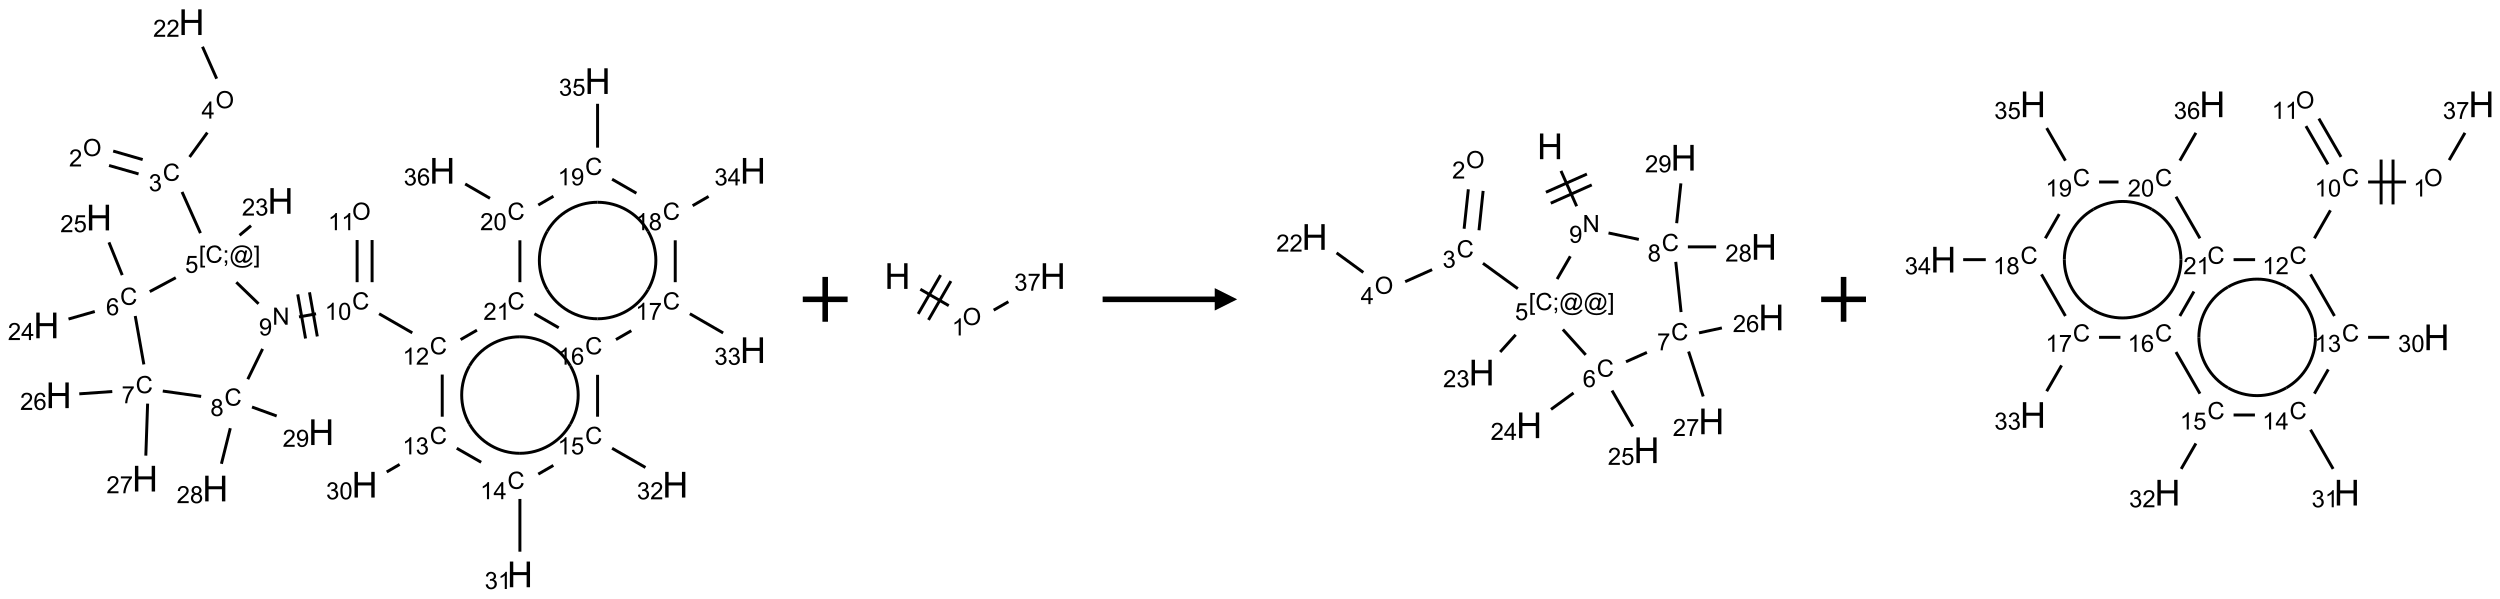 <?xml version="1.0" encoding="UTF-8"?>
<svg xmlns="http://www.w3.org/2000/svg" xmlns:xlink="http://www.w3.org/1999/xlink" width="1115" height="267" viewBox="0 0 1115 267">
<defs>
<g>
<g id="glyph-0-0">
<path d="M 1.332 0 L 1.332 -6.668 L 6.668 -6.668 L 6.668 0 Z M 1.5 -0.168 L 6.5 -0.168 L 6.5 -6.5 L 1.5 -6.5 Z M 1.5 -0.168 "/>
</g>
<g id="glyph-0-1">
<path d="M 0.516 -3.719 C 0.516 -4.984 0.855 -5.977 1.535 -6.695 C 2.215 -7.414 3.094 -7.77 4.172 -7.77 C 4.875 -7.77 5.512 -7.602 6.078 -7.266 C 6.645 -6.93 7.074 -6.461 7.371 -5.855 C 7.668 -5.254 7.816 -4.57 7.816 -3.809 C 7.816 -3.035 7.66 -2.34 7.348 -1.73 C 7.035 -1.117 6.594 -0.656 6.02 -0.34 C 5.449 -0.027 4.828 0.129 4.168 0.129 C 3.449 0.129 2.805 -0.043 2.238 -0.391 C 1.672 -0.738 1.246 -1.211 0.953 -1.812 C 0.66 -2.414 0.516 -3.047 0.516 -3.719 Z M 1.559 -3.703 C 1.559 -2.781 1.805 -2.059 2.301 -1.527 C 2.793 -1 3.414 -0.734 4.16 -0.734 C 4.922 -0.734 5.547 -1 6.039 -1.535 C 6.531 -2.07 6.777 -2.828 6.777 -3.812 C 6.777 -4.434 6.672 -4.977 6.461 -5.441 C 6.25 -5.902 5.945 -6.262 5.539 -6.52 C 5.133 -6.773 4.68 -6.902 4.176 -6.902 C 3.461 -6.902 2.848 -6.656 2.332 -6.164 C 1.816 -5.672 1.559 -4.852 1.559 -3.703 Z M 1.559 -3.703 "/>
</g>
<g id="glyph-0-2">
<path d="M 5.371 -0.902 L 5.371 0 L 0.324 0 C 0.316 -0.227 0.352 -0.441 0.434 -0.652 C 0.562 -0.996 0.766 -1.332 1.051 -1.668 C 1.332 -2 1.742 -2.387 2.277 -2.824 C 3.105 -3.504 3.668 -4.043 3.957 -4.441 C 4.25 -4.84 4.395 -5.215 4.395 -5.566 C 4.395 -5.938 4.262 -6.254 3.996 -6.508 C 3.73 -6.762 3.387 -6.891 2.957 -6.891 C 2.508 -6.891 2.145 -6.754 1.875 -6.484 C 1.605 -6.215 1.469 -5.84 1.465 -5.359 L 0.5 -5.457 C 0.566 -6.176 0.812 -6.727 1.246 -7.102 C 1.676 -7.477 2.254 -7.668 2.98 -7.668 C 3.711 -7.668 4.293 -7.465 4.719 -7.059 C 5.145 -6.652 5.359 -6.148 5.359 -5.547 C 5.359 -5.242 5.297 -4.941 5.172 -4.645 C 5.047 -4.352 4.84 -4.039 4.551 -3.715 C 4.262 -3.387 3.777 -2.938 3.105 -2.371 C 2.543 -1.898 2.18 -1.578 2.02 -1.41 C 1.859 -1.242 1.73 -1.07 1.625 -0.902 Z M 5.371 -0.902 "/>
</g>
<g id="glyph-0-3">
<path d="M 6.27 -2.676 L 7.281 -2.422 C 7.07 -1.594 6.688 -0.961 6.137 -0.523 C 5.586 -0.086 4.914 0.129 4.121 0.129 C 3.297 0.129 2.629 -0.039 2.113 -0.371 C 1.598 -0.707 1.203 -1.191 0.934 -1.828 C 0.664 -2.465 0.531 -3.145 0.531 -3.875 C 0.531 -4.672 0.684 -5.363 0.988 -5.957 C 1.293 -6.547 1.723 -6.996 2.285 -7.305 C 2.844 -7.613 3.461 -7.766 4.137 -7.766 C 4.898 -7.766 5.543 -7.57 6.062 -7.184 C 6.582 -6.793 6.945 -6.246 7.152 -5.543 L 6.156 -5.309 C 5.98 -5.863 5.723 -6.266 5.387 -6.52 C 5.051 -6.773 4.625 -6.902 4.113 -6.902 C 3.527 -6.902 3.039 -6.762 2.645 -6.48 C 2.25 -6.199 1.973 -5.82 1.812 -5.348 C 1.652 -4.871 1.574 -4.383 1.574 -3.879 C 1.574 -3.23 1.668 -2.664 1.855 -2.18 C 2.047 -1.695 2.34 -1.332 2.738 -1.094 C 3.137 -0.855 3.57 -0.734 4.035 -0.734 C 4.602 -0.734 5.082 -0.898 5.473 -1.223 C 5.867 -1.551 6.133 -2.035 6.27 -2.676 Z M 6.27 -2.676 "/>
</g>
<g id="glyph-0-4">
<path d="M 0.449 -2.016 L 1.387 -2.141 C 1.492 -1.609 1.676 -1.227 1.934 -0.992 C 2.191 -0.758 2.508 -0.641 2.879 -0.641 C 3.32 -0.641 3.695 -0.793 3.996 -1.098 C 4.301 -1.402 4.453 -1.781 4.453 -2.234 C 4.453 -2.664 4.312 -3.02 4.031 -3.301 C 3.75 -3.578 3.391 -3.719 2.957 -3.719 C 2.781 -3.719 2.562 -3.684 2.297 -3.613 L 2.402 -4.438 C 2.465 -4.43 2.516 -4.426 2.551 -4.426 C 2.949 -4.426 3.312 -4.531 3.629 -4.738 C 3.949 -4.949 4.109 -5.27 4.109 -5.703 C 4.109 -6.047 3.992 -6.332 3.762 -6.559 C 3.527 -6.785 3.227 -6.895 2.859 -6.895 C 2.496 -6.895 2.191 -6.781 1.949 -6.551 C 1.707 -6.324 1.547 -5.98 1.48 -5.52 L 0.543 -5.688 C 0.656 -6.316 0.918 -6.805 1.324 -7.148 C 1.73 -7.492 2.234 -7.668 2.84 -7.668 C 3.254 -7.668 3.641 -7.578 3.988 -7.398 C 4.34 -7.219 4.609 -6.977 4.793 -6.668 C 4.98 -6.359 5.074 -6.031 5.074 -5.684 C 5.074 -5.352 4.984 -5.051 4.809 -4.781 C 4.629 -4.512 4.367 -4.297 4.02 -4.137 C 4.473 -4.031 4.824 -3.816 5.074 -3.488 C 5.324 -3.16 5.449 -2.75 5.449 -2.254 C 5.449 -1.59 5.203 -1.023 4.719 -0.559 C 4.234 -0.098 3.617 0.137 2.875 0.137 C 2.203 0.137 1.648 -0.062 1.207 -0.465 C 0.762 -0.863 0.512 -1.379 0.449 -2.016 Z M 0.449 -2.016 "/>
</g>
<g id="glyph-0-5">
<path d="M 3.449 0 L 3.449 -1.828 L 0.137 -1.828 L 0.137 -2.688 L 3.621 -7.637 L 4.387 -7.637 L 4.387 -2.688 L 5.418 -2.688 L 5.418 -1.828 L 4.387 -1.828 L 4.387 0 Z M 3.449 -2.688 L 3.449 -6.129 L 1.059 -2.688 Z M 3.449 -2.688 "/>
</g>
<g id="glyph-0-6">
<path d="M 0.723 2.121 L 0.723 -7.637 L 2.793 -7.637 L 2.793 -6.859 L 1.66 -6.859 L 1.66 1.344 L 2.793 1.344 L 2.793 2.121 Z M 0.723 2.121 "/>
</g>
<g id="glyph-0-7">
<path d="M 0.949 -4.465 L 0.949 -5.531 L 2.016 -5.531 L 2.016 -4.465 Z M 0.949 0 L 0.949 -1.066 L 2.016 -1.066 L 2.016 0 C 2.016 0.391 1.945 0.711 1.809 0.949 C 1.668 1.191 1.449 1.379 1.145 1.512 L 0.887 1.109 C 1.082 1.023 1.23 0.895 1.324 0.727 C 1.418 0.559 1.469 0.316 1.48 0 Z M 0.949 0 "/>
</g>
<g id="glyph-0-8">
<path d="M 6.047 -0.848 C 5.82 -0.59 5.57 -0.379 5.289 -0.223 C 5.008 -0.062 4.73 0.016 4.449 0.016 C 4.141 0.016 3.84 -0.074 3.547 -0.254 C 3.254 -0.434 3.02 -0.715 2.836 -1.09 C 2.652 -1.465 2.562 -1.875 2.562 -2.324 C 2.562 -2.875 2.703 -3.43 2.988 -3.98 C 3.27 -4.535 3.621 -4.953 4.043 -5.23 C 4.461 -5.508 4.871 -5.645 5.266 -5.645 C 5.566 -5.645 5.855 -5.566 6.129 -5.41 C 6.402 -5.25 6.641 -5.012 6.84 -4.688 L 7.016 -5.496 L 7.949 -5.496 L 7.199 -2 C 7.094 -1.516 7.043 -1.246 7.043 -1.191 C 7.043 -1.098 7.078 -1.02 7.148 -0.949 C 7.219 -0.883 7.305 -0.848 7.406 -0.848 C 7.59 -0.848 7.832 -0.953 8.129 -1.168 C 8.527 -1.445 8.84 -1.816 9.07 -2.285 C 9.301 -2.75 9.418 -3.234 9.418 -3.73 C 9.418 -4.309 9.27 -4.852 8.973 -5.355 C 8.676 -5.859 8.23 -6.262 7.645 -6.562 C 7.055 -6.863 6.406 -7.016 5.691 -7.016 C 4.879 -7.016 4.137 -6.824 3.465 -6.445 C 2.793 -6.066 2.273 -5.52 1.902 -4.809 C 1.535 -4.098 1.348 -3.34 1.348 -2.527 C 1.348 -1.676 1.535 -0.941 1.902 -0.328 C 2.273 0.285 2.809 0.742 3.508 1.035 C 4.207 1.328 4.984 1.473 5.832 1.473 C 6.742 1.473 7.504 1.32 8.121 1.016 C 8.734 0.711 9.195 0.34 9.5 -0.098 L 10.441 -0.098 C 10.266 0.266 9.961 0.637 9.531 1.016 C 9.102 1.395 8.59 1.695 7.996 1.914 C 7.402 2.133 6.688 2.246 5.848 2.246 C 5.078 2.246 4.367 2.145 3.715 1.949 C 3.066 1.75 2.512 1.453 2.051 1.055 C 1.594 0.656 1.25 0.199 1.016 -0.316 C 0.723 -0.973 0.578 -1.684 0.578 -2.441 C 0.578 -3.289 0.75 -4.098 1.098 -4.863 C 1.523 -5.805 2.125 -6.527 2.902 -7.027 C 3.684 -7.527 4.629 -7.777 5.738 -7.777 C 6.602 -7.777 7.375 -7.602 8.059 -7.246 C 8.746 -6.895 9.285 -6.371 9.684 -5.672 C 10.02 -5.07 10.188 -4.418 10.188 -3.715 C 10.188 -2.707 9.832 -1.812 9.125 -1.031 C 8.492 -0.328 7.801 0.02 7.051 0.02 C 6.812 0.02 6.617 -0.016 6.473 -0.09 C 6.324 -0.16 6.215 -0.266 6.145 -0.402 C 6.102 -0.488 6.066 -0.637 6.047 -0.848 Z M 3.527 -2.262 C 3.527 -1.785 3.641 -1.414 3.863 -1.152 C 4.09 -0.887 4.348 -0.754 4.641 -0.754 C 4.836 -0.754 5.039 -0.812 5.254 -0.93 C 5.469 -1.047 5.676 -1.219 5.871 -1.449 C 6.066 -1.676 6.23 -1.969 6.355 -2.32 C 6.48 -2.672 6.543 -3.027 6.543 -3.379 C 6.543 -3.852 6.426 -4.219 6.191 -4.48 C 5.957 -4.738 5.672 -4.871 5.332 -4.871 C 5.109 -4.871 4.902 -4.812 4.707 -4.699 C 4.512 -4.586 4.32 -4.406 4.137 -4.156 C 3.953 -3.906 3.805 -3.602 3.691 -3.246 C 3.582 -2.887 3.527 -2.559 3.527 -2.262 Z M 3.527 -2.262 "/>
</g>
<g id="glyph-0-9">
<path d="M 2.27 2.121 L 0.203 2.121 L 0.203 1.344 L 1.332 1.344 L 1.332 -6.859 L 0.203 -6.859 L 0.203 -7.637 L 2.27 -7.637 Z M 2.27 2.121 "/>
</g>
<g id="glyph-0-10">
<path d="M 0.441 -2 L 1.426 -2.082 C 1.5 -1.605 1.668 -1.242 1.934 -1.004 C 2.199 -0.762 2.52 -0.641 2.895 -0.641 C 3.348 -0.641 3.73 -0.812 4.043 -1.152 C 4.355 -1.492 4.512 -1.941 4.512 -2.504 C 4.512 -3.039 4.359 -3.461 4.059 -3.77 C 3.758 -4.078 3.367 -4.234 2.879 -4.234 C 2.578 -4.234 2.305 -4.164 2.062 -4.027 C 1.82 -3.891 1.629 -3.715 1.488 -3.496 L 0.609 -3.609 L 1.348 -7.531 L 5.145 -7.531 L 5.145 -6.637 L 2.098 -6.637 L 1.688 -4.582 C 2.145 -4.902 2.625 -5.062 3.129 -5.062 C 3.797 -5.062 4.359 -4.832 4.816 -4.371 C 5.277 -3.91 5.504 -3.312 5.504 -2.59 C 5.504 -1.898 5.305 -1.301 4.902 -0.797 C 4.41 -0.18 3.742 0.129 2.895 0.129 C 2.199 0.129 1.633 -0.062 1.195 -0.453 C 0.758 -0.844 0.504 -1.359 0.441 -2 Z M 0.441 -2 "/>
</g>
<g id="glyph-0-11">
<path d="M 5.309 -5.766 L 4.375 -5.691 C 4.293 -6.059 4.172 -6.328 4.02 -6.496 C 3.766 -6.762 3.453 -6.895 3.082 -6.895 C 2.785 -6.895 2.523 -6.812 2.297 -6.645 C 2 -6.43 1.77 -6.117 1.598 -5.703 C 1.43 -5.289 1.34 -4.703 1.332 -3.938 C 1.559 -4.281 1.836 -4.535 2.16 -4.703 C 2.488 -4.871 2.828 -4.953 3.188 -4.953 C 3.812 -4.953 4.344 -4.723 4.785 -4.262 C 5.223 -3.801 5.441 -3.207 5.441 -2.48 C 5.441 -2 5.34 -1.555 5.133 -1.145 C 4.926 -0.73 4.641 -0.418 4.281 -0.199 C 3.922 0.02 3.512 0.129 3.051 0.129 C 2.27 0.129 1.633 -0.156 1.141 -0.73 C 0.648 -1.305 0.402 -2.254 0.402 -3.574 C 0.402 -5.051 0.672 -6.121 1.219 -6.793 C 1.695 -7.375 2.336 -7.668 3.141 -7.668 C 3.742 -7.668 4.234 -7.5 4.617 -7.16 C 5 -6.824 5.23 -6.359 5.309 -5.766 Z M 1.48 -2.473 C 1.48 -2.152 1.547 -1.844 1.684 -1.547 C 1.82 -1.25 2.016 -1.027 2.262 -0.871 C 2.508 -0.719 2.766 -0.641 3.035 -0.641 C 3.434 -0.641 3.773 -0.801 4.059 -1.121 C 4.344 -1.441 4.484 -1.875 4.484 -2.422 C 4.484 -2.949 4.344 -3.367 4.062 -3.668 C 3.781 -3.973 3.426 -4.125 3 -4.125 C 2.578 -4.125 2.219 -3.973 1.922 -3.668 C 1.625 -3.363 1.48 -2.969 1.48 -2.473 Z M 1.48 -2.473 "/>
</g>
<g id="glyph-0-12">
<path d="M 0.504 -6.637 L 0.504 -7.535 L 5.449 -7.535 L 5.449 -6.809 C 4.961 -6.289 4.48 -5.602 4.004 -4.746 C 3.527 -3.887 3.156 -3.004 2.895 -2.098 C 2.707 -1.461 2.59 -0.762 2.535 0 L 1.574 0 C 1.582 -0.602 1.703 -1.328 1.926 -2.176 C 2.152 -3.027 2.477 -3.848 2.898 -4.637 C 3.32 -5.426 3.77 -6.094 4.246 -6.637 Z M 0.504 -6.637 "/>
</g>
<g id="glyph-0-13">
<path d="M 1.887 -4.141 C 1.496 -4.281 1.207 -4.484 1.02 -4.75 C 0.832 -5.016 0.738 -5.328 0.738 -5.699 C 0.738 -6.254 0.938 -6.719 1.34 -7.098 C 1.738 -7.477 2.27 -7.668 2.934 -7.668 C 3.598 -7.668 4.137 -7.473 4.543 -7.086 C 4.949 -6.699 5.152 -6.227 5.152 -5.672 C 5.152 -5.316 5.059 -5.008 4.871 -4.746 C 4.688 -4.484 4.406 -4.281 4.027 -4.141 C 4.496 -3.988 4.852 -3.742 5.098 -3.402 C 5.34 -3.062 5.465 -2.656 5.465 -2.184 C 5.465 -1.531 5.234 -0.98 4.77 -0.535 C 4.309 -0.09 3.703 0.129 2.949 0.129 C 2.195 0.129 1.586 -0.094 1.125 -0.539 C 0.664 -0.984 0.434 -1.543 0.434 -2.207 C 0.434 -2.703 0.559 -3.121 0.809 -3.457 C 1.062 -3.793 1.422 -4.02 1.887 -4.141 Z M 1.699 -5.73 C 1.699 -5.367 1.812 -5.074 2.047 -4.844 C 2.281 -4.613 2.582 -4.5 2.953 -4.5 C 3.312 -4.5 3.609 -4.613 3.84 -4.84 C 4.07 -5.066 4.188 -5.348 4.188 -5.676 C 4.188 -6.02 4.07 -6.309 3.832 -6.543 C 3.594 -6.777 3.297 -6.895 2.941 -6.895 C 2.586 -6.895 2.289 -6.781 2.051 -6.551 C 1.816 -6.324 1.699 -6.047 1.699 -5.73 Z M 1.395 -2.203 C 1.395 -1.938 1.461 -1.676 1.586 -1.426 C 1.711 -1.176 1.902 -0.984 2.152 -0.848 C 2.402 -0.711 2.672 -0.641 2.957 -0.641 C 3.406 -0.641 3.777 -0.785 4.066 -1.074 C 4.359 -1.363 4.504 -1.727 4.504 -2.172 C 4.504 -2.625 4.355 -2.996 4.055 -3.293 C 3.754 -3.586 3.379 -3.734 2.926 -3.734 C 2.484 -3.734 2.121 -3.59 1.832 -3.297 C 1.543 -3.004 1.395 -2.641 1.395 -2.203 Z M 1.395 -2.203 "/>
</g>
<g id="glyph-0-14">
<path d="M 0.582 -1.766 L 1.484 -1.848 C 1.562 -1.426 1.707 -1.117 1.922 -0.926 C 2.137 -0.734 2.414 -0.641 2.75 -0.641 C 3.039 -0.641 3.289 -0.707 3.508 -0.84 C 3.727 -0.973 3.902 -1.148 4.043 -1.367 C 4.18 -1.586 4.297 -1.887 4.391 -2.262 C 4.484 -2.637 4.531 -3.016 4.531 -3.406 C 4.531 -3.449 4.531 -3.512 4.527 -3.594 C 4.34 -3.297 4.082 -3.055 3.758 -2.867 C 3.434 -2.68 3.082 -2.59 2.703 -2.59 C 2.07 -2.59 1.535 -2.816 1.098 -3.277 C 0.66 -3.734 0.441 -4.34 0.441 -5.09 C 0.441 -5.863 0.672 -6.484 1.129 -6.957 C 1.586 -7.43 2.156 -7.668 2.844 -7.668 C 3.34 -7.668 3.793 -7.531 4.207 -7.266 C 4.617 -7 4.93 -6.617 5.145 -6.121 C 5.355 -5.629 5.465 -4.91 5.465 -3.973 C 5.465 -2.996 5.359 -2.223 5.145 -1.645 C 4.934 -1.066 4.617 -0.625 4.199 -0.324 C 3.781 -0.02 3.293 0.129 2.73 0.129 C 2.133 0.129 1.645 -0.035 1.266 -0.367 C 0.887 -0.699 0.66 -1.164 0.582 -1.766 Z M 4.422 -5.137 C 4.422 -5.676 4.277 -6.102 3.992 -6.418 C 3.707 -6.734 3.359 -6.891 2.957 -6.891 C 2.543 -6.891 2.18 -6.719 1.871 -6.379 C 1.562 -6.039 1.406 -5.598 1.406 -5.059 C 1.406 -4.57 1.555 -4.176 1.848 -3.871 C 2.141 -3.566 2.5 -3.418 2.934 -3.418 C 3.367 -3.418 3.723 -3.57 4.004 -3.871 C 4.281 -4.176 4.422 -4.598 4.422 -5.137 Z M 4.422 -5.137 "/>
</g>
<g id="glyph-0-15">
<path d="M 0.812 0 L 0.812 -7.637 L 1.848 -7.637 L 5.859 -1.641 L 5.859 -7.637 L 6.828 -7.637 L 6.828 0 L 5.793 0 L 1.781 -6 L 1.781 0 Z M 0.812 0 "/>
</g>
<g id="glyph-0-16">
<path d="M 3.973 0 L 3.035 0 L 3.035 -5.973 C 2.809 -5.758 2.516 -5.543 2.148 -5.328 C 1.781 -5.113 1.453 -4.953 1.16 -4.844 L 1.16 -5.75 C 1.684 -5.996 2.145 -6.297 2.535 -6.645 C 2.93 -6.996 3.207 -7.336 3.371 -7.668 L 3.973 -7.668 Z M 3.973 0 "/>
</g>
<g id="glyph-0-17">
<path d="M 0.441 -3.766 C 0.441 -4.668 0.535 -5.395 0.723 -5.945 C 0.906 -6.496 1.184 -6.922 1.551 -7.219 C 1.918 -7.516 2.375 -7.668 2.934 -7.668 C 3.344 -7.668 3.703 -7.586 4.012 -7.418 C 4.32 -7.254 4.574 -7.016 4.777 -6.707 C 4.977 -6.395 5.137 -6.016 5.25 -5.57 C 5.363 -5.125 5.422 -4.523 5.422 -3.766 C 5.422 -2.871 5.328 -2.148 5.145 -1.598 C 4.961 -1.047 4.688 -0.621 4.32 -0.32 C 3.953 -0.02 3.492 0.129 2.934 0.129 C 2.195 0.129 1.617 -0.133 1.199 -0.66 C 0.695 -1.297 0.441 -2.332 0.441 -3.766 Z M 1.406 -3.766 C 1.406 -2.512 1.555 -1.68 1.848 -1.262 C 2.141 -0.848 2.5 -0.641 2.934 -0.641 C 3.363 -0.641 3.727 -0.848 4.02 -1.266 C 4.312 -1.684 4.457 -2.516 4.457 -3.766 C 4.457 -5.023 4.312 -5.859 4.02 -6.27 C 3.727 -6.684 3.359 -6.891 2.922 -6.891 C 2.492 -6.891 2.148 -6.707 1.891 -6.344 C 1.566 -5.879 1.406 -5.02 1.406 -3.766 Z M 1.406 -3.766 "/>
</g>
<g id="glyph-1-0">
<path d="M 2 0 L 2 -10 L 10 -10 L 10 0 Z M 2.25 -0.25 L 9.75 -0.25 L 9.75 -9.75 L 2.25 -9.75 Z M 2.25 -0.25 "/>
</g>
<g id="glyph-1-1">
<path d="M 1.281 0 L 1.281 -11.453 L 2.797 -11.453 L 2.797 -6.75 L 8.75 -6.75 L 8.75 -11.453 L 10.266 -11.453 L 10.266 0 L 8.75 0 L 8.75 -5.398 L 2.797 -5.398 L 2.797 0 Z M 1.281 0 "/>
</g>
</g>
</defs>
<path fill="none" stroke-width="0.033" stroke-linecap="butt" stroke-linejoin="miter" stroke="rgb(0%, 0%, 0%)" stroke-opacity="1" stroke-miterlimit="10" d="M 0.699 1.598 L 1.028 1.692 " transform="matrix(40, 0, 0, 40, 20.676, 9.893)"/>
<path fill="none" stroke-width="0.033" stroke-linecap="butt" stroke-linejoin="miter" stroke="rgb(0%, 0%, 0%)" stroke-opacity="1" stroke-miterlimit="10" d="M 0.745 1.437 L 1.074 1.532 " transform="matrix(40, 0, 0, 40, 20.676, 9.893)"/>
<path fill="none" stroke-width="0.033" stroke-linecap="butt" stroke-linejoin="miter" stroke="rgb(0%, 0%, 0%)" stroke-opacity="1" stroke-miterlimit="10" d="M 1.597 1.503 L 1.795 1.231 " transform="matrix(40, 0, 0, 40, 20.676, 9.893)"/>
<path fill="none" stroke-width="0.033" stroke-linecap="butt" stroke-linejoin="miter" stroke="rgb(0%, 0%, 0%)" stroke-opacity="1" stroke-miterlimit="10" d="M 1.899 0.63 L 1.741 0.274 " transform="matrix(40, 0, 0, 40, 20.676, 9.893)"/>
<path fill="none" stroke-width="0.033" stroke-linecap="butt" stroke-linejoin="miter" stroke="rgb(0%, 0%, 0%)" stroke-opacity="1" stroke-miterlimit="10" d="M 1.513 1.893 L 1.718 2.352 " transform="matrix(40, 0, 0, 40, 20.676, 9.893)"/>
<path fill="none" stroke-width="0.033" stroke-linecap="butt" stroke-linejoin="miter" stroke="rgb(0%, 0%, 0%)" stroke-opacity="1" stroke-miterlimit="10" d="M 2.154 2.376 L 2.282 2.269 " transform="matrix(40, 0, 0, 40, 20.676, 9.893)"/>
<path fill="none" stroke-width="0.033" stroke-linecap="butt" stroke-linejoin="miter" stroke="rgb(0%, 0%, 0%)" stroke-opacity="1" stroke-miterlimit="10" d="M 1.443 2.849 L 1.153 3.004 " transform="matrix(40, 0, 0, 40, 20.676, 9.893)"/>
<path fill="none" stroke-width="0.033" stroke-linecap="butt" stroke-linejoin="miter" stroke="rgb(0%, 0%, 0%)" stroke-opacity="1" stroke-miterlimit="10" d="M 0.54 3.226 L 0.247 3.31 " transform="matrix(40, 0, 0, 40, 20.676, 9.893)"/>
<path fill="none" stroke-width="0.033" stroke-linecap="butt" stroke-linejoin="miter" stroke="rgb(0%, 0%, 0%)" stroke-opacity="1" stroke-miterlimit="10" d="M 0.846 2.82 L 0.698 2.455 " transform="matrix(40, 0, 0, 40, 20.676, 9.893)"/>
<path fill="none" stroke-width="0.033" stroke-linecap="butt" stroke-linejoin="miter" stroke="rgb(0%, 0%, 0%)" stroke-opacity="1" stroke-miterlimit="10" d="M 0.991 3.276 L 1.087 3.816 " transform="matrix(40, 0, 0, 40, 20.676, 9.893)"/>
<path fill="none" stroke-width="0.033" stroke-linecap="butt" stroke-linejoin="miter" stroke="rgb(0%, 0%, 0%)" stroke-opacity="1" stroke-miterlimit="10" d="M 0.735 4.118 L 0.367 4.144 " transform="matrix(40, 0, 0, 40, 20.676, 9.893)"/>
<path fill="none" stroke-width="0.033" stroke-linecap="butt" stroke-linejoin="miter" stroke="rgb(0%, 0%, 0%)" stroke-opacity="1" stroke-miterlimit="10" d="M 1.129 4.253 L 1.109 4.833 " transform="matrix(40, 0, 0, 40, 20.676, 9.893)"/>
<path fill="none" stroke-width="0.033" stroke-linecap="butt" stroke-linejoin="miter" stroke="rgb(0%, 0%, 0%)" stroke-opacity="1" stroke-miterlimit="10" d="M 1.298 4.113 L 1.726 4.173 " transform="matrix(40, 0, 0, 40, 20.676, 9.893)"/>
<path fill="none" stroke-width="0.033" stroke-linecap="butt" stroke-linejoin="miter" stroke="rgb(0%, 0%, 0%)" stroke-opacity="1" stroke-miterlimit="10" d="M 2.051 4.527 L 1.952 4.924 " transform="matrix(40, 0, 0, 40, 20.676, 9.893)"/>
<path fill="none" stroke-width="0.033" stroke-linecap="butt" stroke-linejoin="miter" stroke="rgb(0%, 0%, 0%)" stroke-opacity="1" stroke-miterlimit="10" d="M 2.293 4.291 L 2.568 4.391 " transform="matrix(40, 0, 0, 40, 20.676, 9.893)"/>
<path fill="none" stroke-width="0.033" stroke-linecap="butt" stroke-linejoin="miter" stroke="rgb(0%, 0%, 0%)" stroke-opacity="1" stroke-miterlimit="10" d="M 2.246 3.981 L 2.411 3.643 " transform="matrix(40, 0, 0, 40, 20.676, 9.893)"/>
<path fill="none" stroke-width="0.033" stroke-linecap="butt" stroke-linejoin="miter" stroke="rgb(0%, 0%, 0%)" stroke-opacity="1" stroke-miterlimit="10" d="M 2.366 3.14 L 2.118 2.9 " transform="matrix(40, 0, 0, 40, 20.676, 9.893)"/>
<path fill="none" stroke-width="0.033" stroke-linecap="butt" stroke-linejoin="miter" stroke="rgb(0%, 0%, 0%)" stroke-opacity="1" stroke-miterlimit="10" d="M 2.817 3.286 L 3.007 3.252 " transform="matrix(40, 0, 0, 40, 20.676, 9.893)"/>
<path fill="none" stroke-width="0.033" stroke-linecap="butt" stroke-linejoin="miter" stroke="rgb(0%, 0%, 0%)" stroke-opacity="1" stroke-miterlimit="10" d="M 3.021 3.504 L 2.934 3.012 " transform="matrix(40, 0, 0, 40, 20.676, 9.893)"/>
<path fill="none" stroke-width="0.033" stroke-linecap="butt" stroke-linejoin="miter" stroke="rgb(0%, 0%, 0%)" stroke-opacity="1" stroke-miterlimit="10" d="M 2.89 3.527 L 2.803 3.035 " transform="matrix(40, 0, 0, 40, 20.676, 9.893)"/>
<path fill="none" stroke-width="0.033" stroke-linecap="butt" stroke-linejoin="miter" stroke="rgb(0%, 0%, 0%)" stroke-opacity="1" stroke-miterlimit="10" d="M 3.632 2.899 L 3.632 2.429 " transform="matrix(40, 0, 0, 40, 20.676, 9.893)"/>
<path fill="none" stroke-width="0.033" stroke-linecap="butt" stroke-linejoin="miter" stroke="rgb(0%, 0%, 0%)" stroke-opacity="1" stroke-miterlimit="10" d="M 3.465 2.899 L 3.465 2.429 " transform="matrix(40, 0, 0, 40, 20.676, 9.893)"/>
<path fill="none" stroke-width="0.033" stroke-linecap="butt" stroke-linejoin="miter" stroke="rgb(0%, 0%, 0%)" stroke-opacity="1" stroke-miterlimit="10" d="M 3.71 3.251 L 4.08 3.464 " transform="matrix(40, 0, 0, 40, 20.676, 9.893)"/>
<path fill="none" stroke-width="0.033" stroke-linecap="butt" stroke-linejoin="miter" stroke="rgb(0%, 0%, 0%)" stroke-opacity="1" stroke-miterlimit="10" d="M 4.414 3.929 L 4.414 4.399 " transform="matrix(40, 0, 0, 40, 20.676, 9.893)"/>
<path fill="none" stroke-width="0.033" stroke-linecap="butt" stroke-linejoin="miter" stroke="rgb(0%, 0%, 0%)" stroke-opacity="1" stroke-miterlimit="10" d="M 3.939 4.931 L 3.795 5.015 " transform="matrix(40, 0, 0, 40, 20.676, 9.893)"/>
<path fill="none" stroke-width="0.033" stroke-linecap="butt" stroke-linejoin="miter" stroke="rgb(0%, 0%, 0%)" stroke-opacity="1" stroke-miterlimit="10" d="M 4.576 4.751 L 4.848 4.907 " transform="matrix(40, 0, 0, 40, 20.676, 9.893)"/>
<path fill="none" stroke-width="0.033" stroke-linecap="butt" stroke-linejoin="miter" stroke="rgb(0%, 0%, 0%)" stroke-opacity="1" stroke-miterlimit="10" d="M 5.28 5.316 L 5.28 5.904 " transform="matrix(40, 0, 0, 40, 20.676, 9.893)"/>
<path fill="none" stroke-width="0.033" stroke-linecap="butt" stroke-linejoin="miter" stroke="rgb(0%, 0%, 0%)" stroke-opacity="1" stroke-miterlimit="10" d="M 5.485 5.039 L 5.653 4.942 " transform="matrix(40, 0, 0, 40, 20.676, 9.893)"/>
<path fill="none" stroke-width="0.033" stroke-linecap="butt" stroke-linejoin="miter" stroke="rgb(0%, 0%, 0%)" stroke-opacity="1" stroke-miterlimit="10" d="M 6.308 4.751 L 6.68 4.965 " transform="matrix(40, 0, 0, 40, 20.676, 9.893)"/>
<path fill="none" stroke-width="0.033" stroke-linecap="butt" stroke-linejoin="miter" stroke="rgb(0%, 0%, 0%)" stroke-opacity="1" stroke-miterlimit="10" d="M 6.146 4.399 L 6.146 3.932 " transform="matrix(40, 0, 0, 40, 20.676, 9.893)"/>
<path fill="none" stroke-width="0.033" stroke-linecap="butt" stroke-linejoin="miter" stroke="rgb(0%, 0%, 0%)" stroke-opacity="1" stroke-miterlimit="10" d="M 6.351 3.539 L 6.522 3.44 " transform="matrix(40, 0, 0, 40, 20.676, 9.893)"/>
<path fill="none" stroke-width="0.033" stroke-linecap="butt" stroke-linejoin="miter" stroke="rgb(0%, 0%, 0%)" stroke-opacity="1" stroke-miterlimit="10" d="M 7.175 3.251 L 7.546 3.465 " transform="matrix(40, 0, 0, 40, 20.676, 9.893)"/>
<path fill="none" stroke-width="0.033" stroke-linecap="butt" stroke-linejoin="miter" stroke="rgb(0%, 0%, 0%)" stroke-opacity="1" stroke-miterlimit="10" d="M 7.012 2.899 L 7.012 2.432 " transform="matrix(40, 0, 0, 40, 20.676, 9.893)"/>
<path fill="none" stroke-width="0.033" stroke-linecap="butt" stroke-linejoin="miter" stroke="rgb(0%, 0%, 0%)" stroke-opacity="1" stroke-miterlimit="10" d="M 7.206 2.046 L 7.384 1.943 " transform="matrix(40, 0, 0, 40, 20.676, 9.893)"/>
<path fill="none" stroke-width="0.033" stroke-linecap="butt" stroke-linejoin="miter" stroke="rgb(0%, 0%, 0%)" stroke-opacity="1" stroke-miterlimit="10" d="M 6.579 1.907 L 6.308 1.751 " transform="matrix(40, 0, 0, 40, 20.676, 9.893)"/>
<path fill="none" stroke-width="0.033" stroke-linecap="butt" stroke-linejoin="miter" stroke="rgb(0%, 0%, 0%)" stroke-opacity="1" stroke-miterlimit="10" d="M 6.146 1.399 L 6.146 0.91 " transform="matrix(40, 0, 0, 40, 20.676, 9.893)"/>
<path fill="none" stroke-width="0.033" stroke-linecap="butt" stroke-linejoin="miter" stroke="rgb(0%, 0%, 0%)" stroke-opacity="1" stroke-miterlimit="10" d="M 5.654 1.941 L 5.485 2.039 " transform="matrix(40, 0, 0, 40, 20.676, 9.893)"/>
<path fill="none" stroke-width="0.033" stroke-linecap="butt" stroke-linejoin="miter" stroke="rgb(0%, 0%, 0%)" stroke-opacity="1" stroke-miterlimit="10" d="M 4.946 1.964 L 4.67 1.804 " transform="matrix(40, 0, 0, 40, 20.676, 9.893)"/>
<path fill="none" stroke-width="0.033" stroke-linecap="butt" stroke-linejoin="miter" stroke="rgb(0%, 0%, 0%)" stroke-opacity="1" stroke-miterlimit="10" d="M 5.28 2.432 L 5.28 2.899 " transform="matrix(40, 0, 0, 40, 20.676, 9.893)"/>
<path fill="none" stroke-width="0.033" stroke-linecap="butt" stroke-linejoin="miter" stroke="rgb(0%, 0%, 0%)" stroke-opacity="1" stroke-miterlimit="10" d="M 4.801 3.434 L 4.619 3.539 " transform="matrix(40, 0, 0, 40, 20.676, 9.893)"/>
<path fill="none" stroke-width="0.033" stroke-linecap="butt" stroke-linejoin="miter" stroke="rgb(0%, 0%, 0%)" stroke-opacity="1" stroke-miterlimit="10" d="M 5.442 3.251 L 5.713 3.407 " transform="matrix(40, 0, 0, 40, 20.676, 9.893)"/>
<path fill="none" stroke-width="0.033" stroke-linecap="butt" stroke-linejoin="miter" stroke="rgb(0%, 0%, 0%)" stroke-opacity="1" stroke-miterlimit="10" d="M 4.718 4.482 C 4.602 4.281 4.602 4.033 4.718 3.832 " transform="matrix(40, 0, 0, 40, 20.676, 9.893)"/>
<path fill="none" stroke-width="0.033" stroke-linecap="butt" stroke-linejoin="miter" stroke="rgb(0%, 0%, 0%)" stroke-opacity="1" stroke-miterlimit="10" d="M 5.28 4.807 C 5.048 4.807 4.834 4.683 4.718 4.482 " transform="matrix(40, 0, 0, 40, 20.676, 9.893)"/>
<path fill="none" stroke-width="0.033" stroke-linecap="butt" stroke-linejoin="miter" stroke="rgb(0%, 0%, 0%)" stroke-opacity="1" stroke-miterlimit="10" d="M 5.843 4.482 C 5.727 4.683 5.512 4.807 5.28 4.807 " transform="matrix(40, 0, 0, 40, 20.676, 9.893)"/>
<path fill="none" stroke-width="0.033" stroke-linecap="butt" stroke-linejoin="miter" stroke="rgb(0%, 0%, 0%)" stroke-opacity="1" stroke-miterlimit="10" d="M 5.843 3.832 C 5.959 4.033 5.959 4.281 5.843 4.482 " transform="matrix(40, 0, 0, 40, 20.676, 9.893)"/>
<path fill="none" stroke-width="0.033" stroke-linecap="butt" stroke-linejoin="miter" stroke="rgb(0%, 0%, 0%)" stroke-opacity="1" stroke-miterlimit="10" d="M 5.28 3.508 C 5.512 3.508 5.727 3.631 5.843 3.832 " transform="matrix(40, 0, 0, 40, 20.676, 9.893)"/>
<path fill="none" stroke-width="0.033" stroke-linecap="butt" stroke-linejoin="miter" stroke="rgb(0%, 0%, 0%)" stroke-opacity="1" stroke-miterlimit="10" d="M 4.718 3.832 C 4.834 3.631 5.048 3.508 5.28 3.508 " transform="matrix(40, 0, 0, 40, 20.676, 9.893)"/>
<path fill="none" stroke-width="0.033" stroke-linecap="butt" stroke-linejoin="miter" stroke="rgb(0%, 0%, 0%)" stroke-opacity="1" stroke-miterlimit="10" d="M 6.709 2.982 C 6.593 3.183 6.379 3.307 6.146 3.307 " transform="matrix(40, 0, 0, 40, 20.676, 9.893)"/>
<path fill="none" stroke-width="0.033" stroke-linecap="butt" stroke-linejoin="miter" stroke="rgb(0%, 0%, 0%)" stroke-opacity="1" stroke-miterlimit="10" d="M 6.709 2.332 C 6.825 2.533 6.825 2.781 6.709 2.982 " transform="matrix(40, 0, 0, 40, 20.676, 9.893)"/>
<path fill="none" stroke-width="0.033" stroke-linecap="butt" stroke-linejoin="miter" stroke="rgb(0%, 0%, 0%)" stroke-opacity="1" stroke-miterlimit="10" d="M 6.146 2.008 C 6.379 2.008 6.593 2.131 6.709 2.332 " transform="matrix(40, 0, 0, 40, 20.676, 9.893)"/>
<path fill="none" stroke-width="0.033" stroke-linecap="butt" stroke-linejoin="miter" stroke="rgb(0%, 0%, 0%)" stroke-opacity="1" stroke-miterlimit="10" d="M 5.584 2.332 C 5.7 2.131 5.914 2.008 6.146 2.008 " transform="matrix(40, 0, 0, 40, 20.676, 9.893)"/>
<path fill="none" stroke-width="0.033" stroke-linecap="butt" stroke-linejoin="miter" stroke="rgb(0%, 0%, 0%)" stroke-opacity="1" stroke-miterlimit="10" d="M 5.584 2.982 C 5.468 2.781 5.468 2.533 5.584 2.332 " transform="matrix(40, 0, 0, 40, 20.676, 9.893)"/>
<path fill="none" stroke-width="0.033" stroke-linecap="butt" stroke-linejoin="miter" stroke="rgb(0%, 0%, 0%)" stroke-opacity="1" stroke-miterlimit="10" d="M 6.146 3.307 C 5.914 3.307 5.7 3.183 5.584 2.982 " transform="matrix(40, 0, 0, 40, 20.676, 9.893)"/>
<g fill="rgb(0%, 0%, 0%)" fill-opacity="1">
<use xlink:href="#glyph-0-1" x="36.969" y="69.617"/>
</g>
<g fill="rgb(0%, 0%, 0%)" fill-opacity="1">
<use xlink:href="#glyph-0-2" x="30.781" y="74.25"/>
</g>
<g fill="rgb(0%, 0%, 0%)" fill-opacity="1">
<use xlink:href="#glyph-0-3" x="72.582" y="80.641"/>
</g>
<g fill="rgb(0%, 0%, 0%)" fill-opacity="1">
<use xlink:href="#glyph-0-4" x="66.332" y="85.277"/>
</g>
<g fill="rgb(0%, 0%, 0%)" fill-opacity="1">
<use xlink:href="#glyph-0-1" x="96.109" y="48.281"/>
</g>
<g fill="rgb(0%, 0%, 0%)" fill-opacity="1">
<use xlink:href="#glyph-0-5" x="89.875" y="52.883"/>
</g>
<g fill="rgb(0%, 0%, 0%)" fill-opacity="1">
<use xlink:href="#glyph-1-1" x="79.645" y="15.621"/>
</g>
<g fill="rgb(0%, 0%, 0%)" fill-opacity="1">
<use xlink:href="#glyph-0-2" x="68.289" y="16.414"/>
<use xlink:href="#glyph-0-2" x="74.221" y="16.414"/>
</g>
<g fill="rgb(0%, 0%, 0%)" fill-opacity="1">
<use xlink:href="#glyph-0-6" x="88.656" y="117.191"/>
<use xlink:href="#glyph-0-3" x="91.62" y="117.191"/>
<use xlink:href="#glyph-0-7" x="99.323" y="117.191"/>
<use xlink:href="#glyph-0-8" x="102.286" y="117.191"/>
<use xlink:href="#glyph-0-9" x="113.115" y="117.191"/>
</g>
<g fill="rgb(0%, 0%, 0%)" fill-opacity="1">
<use xlink:href="#glyph-0-10" x="82.543" y="121.684"/>
</g>
<g fill="rgb(0%, 0%, 0%)" fill-opacity="1">
<use xlink:href="#glyph-1-1" x="119.312" y="95.352"/>
</g>
<g fill="rgb(0%, 0%, 0%)" fill-opacity="1">
<use xlink:href="#glyph-0-2" x="107.883" y="96.145"/>
<use xlink:href="#glyph-0-4" x="113.815" y="96.145"/>
</g>
<g fill="rgb(0%, 0%, 0%)" fill-opacity="1">
<use xlink:href="#glyph-0-3" x="53.535" y="135.961"/>
</g>
<g fill="rgb(0%, 0%, 0%)" fill-opacity="1">
<use xlink:href="#glyph-0-11" x="47.289" y="140.598"/>
</g>
<g fill="rgb(0%, 0%, 0%)" fill-opacity="1">
<use xlink:href="#glyph-1-1" x="14.902" y="150.867"/>
</g>
<g fill="rgb(0%, 0%, 0%)" fill-opacity="1">
<use xlink:href="#glyph-0-2" x="3.504" y="151.66"/>
<use xlink:href="#glyph-0-5" x="9.436" y="151.66"/>
</g>
<g fill="rgb(0%, 0%, 0%)" fill-opacity="1">
<use xlink:href="#glyph-1-1" x="38.371" y="102.758"/>
</g>
<g fill="rgb(0%, 0%, 0%)" fill-opacity="1">
<use xlink:href="#glyph-0-2" x="26.879" y="103.547"/>
<use xlink:href="#glyph-0-10" x="32.811" y="103.547"/>
</g>
<g fill="rgb(0%, 0%, 0%)" fill-opacity="1">
<use xlink:href="#glyph-0-3" x="60.48" y="175.352"/>
</g>
<g fill="rgb(0%, 0%, 0%)" fill-opacity="1">
<use xlink:href="#glyph-0-12" x="54.227" y="179.859"/>
</g>
<g fill="rgb(0%, 0%, 0%)" fill-opacity="1">
<use xlink:href="#glyph-1-1" x="20.398" y="182.027"/>
</g>
<g fill="rgb(0%, 0%, 0%)" fill-opacity="1">
<use xlink:href="#glyph-0-2" x="8.969" y="182.816"/>
<use xlink:href="#glyph-0-11" x="14.901" y="182.816"/>
</g>
<g fill="rgb(0%, 0%, 0%)" fill-opacity="1">
<use xlink:href="#glyph-1-1" x="58.902" y="219.211"/>
</g>
<g fill="rgb(0%, 0%, 0%)" fill-opacity="1">
<use xlink:href="#glyph-0-2" x="47.473" y="220.004"/>
<use xlink:href="#glyph-0-12" x="53.405" y="220.004"/>
</g>
<g fill="rgb(0%, 0%, 0%)" fill-opacity="1">
<use xlink:href="#glyph-0-3" x="100.09" y="180.918"/>
</g>
<g fill="rgb(0%, 0%, 0%)" fill-opacity="1">
<use xlink:href="#glyph-0-13" x="93.824" y="185.555"/>
</g>
<g fill="rgb(0%, 0%, 0%)" fill-opacity="1">
<use xlink:href="#glyph-1-1" x="90.234" y="223.613"/>
</g>
<g fill="rgb(0%, 0%, 0%)" fill-opacity="1">
<use xlink:href="#glyph-0-2" x="78.785" y="224.406"/>
<use xlink:href="#glyph-0-13" x="84.717" y="224.406"/>
</g>
<g fill="rgb(0%, 0%, 0%)" fill-opacity="1">
<use xlink:href="#glyph-1-1" x="137.5" y="198.484"/>
</g>
<g fill="rgb(0%, 0%, 0%)" fill-opacity="1">
<use xlink:href="#glyph-0-2" x="126.051" y="199.277"/>
<use xlink:href="#glyph-0-14" x="131.983" y="199.277"/>
</g>
<g fill="rgb(0%, 0%, 0%)" fill-opacity="1">
<use xlink:href="#glyph-0-15" x="121.453" y="144.836"/>
</g>
<g fill="rgb(0%, 0%, 0%)" fill-opacity="1">
<use xlink:href="#glyph-0-14" x="115.465" y="149.605"/>
</g>
<g fill="rgb(0%, 0%, 0%)" fill-opacity="1">
<use xlink:href="#glyph-0-3" x="157.016" y="138.023"/>
</g>
<g fill="rgb(0%, 0%, 0%)" fill-opacity="1">
<use xlink:href="#glyph-0-16" x="144.859" y="142.656"/>
<use xlink:href="#glyph-0-17" x="150.792" y="142.656"/>
</g>
<g fill="rgb(0%, 0%, 0%)" fill-opacity="1">
<use xlink:href="#glyph-0-1" x="157.031" y="98.027"/>
</g>
<g fill="rgb(0%, 0%, 0%)" fill-opacity="1">
<use xlink:href="#glyph-0-16" x="146.305" y="102.656"/>
<use xlink:href="#glyph-0-16" x="152.237" y="102.656"/>
</g>
<g fill="rgb(0%, 0%, 0%)" fill-opacity="1">
<use xlink:href="#glyph-0-3" x="191.66" y="158.023"/>
</g>
<g fill="rgb(0%, 0%, 0%)" fill-opacity="1">
<use xlink:href="#glyph-0-16" x="179.551" y="162.656"/>
<use xlink:href="#glyph-0-2" x="185.483" y="162.656"/>
</g>
<g fill="rgb(0%, 0%, 0%)" fill-opacity="1">
<use xlink:href="#glyph-0-3" x="191.66" y="198.023"/>
</g>
<g fill="rgb(0%, 0%, 0%)" fill-opacity="1">
<use xlink:href="#glyph-0-16" x="179.473" y="202.656"/>
<use xlink:href="#glyph-0-4" x="185.405" y="202.656"/>
</g>
<g fill="rgb(0%, 0%, 0%)" fill-opacity="1">
<use xlink:href="#glyph-1-1" x="156.836" y="221.906"/>
</g>
<g fill="rgb(0%, 0%, 0%)" fill-opacity="1">
<use xlink:href="#glyph-0-4" x="145.43" y="222.695"/>
<use xlink:href="#glyph-0-17" x="151.362" y="222.695"/>
</g>
<g fill="rgb(0%, 0%, 0%)" fill-opacity="1">
<use xlink:href="#glyph-0-3" x="226.301" y="218.023"/>
</g>
<g fill="rgb(0%, 0%, 0%)" fill-opacity="1">
<use xlink:href="#glyph-0-16" x="214.145" y="222.656"/>
<use xlink:href="#glyph-0-5" x="220.077" y="222.656"/>
</g>
<g fill="rgb(0%, 0%, 0%)" fill-opacity="1">
<use xlink:href="#glyph-1-1" x="226.121" y="261.906"/>
</g>
<g fill="rgb(0%, 0%, 0%)" fill-opacity="1">
<use xlink:href="#glyph-0-4" x="216.16" y="262.695"/>
<use xlink:href="#glyph-0-16" x="222.092" y="262.695"/>
</g>
<g fill="rgb(0%, 0%, 0%)" fill-opacity="1">
<use xlink:href="#glyph-0-3" x="260.941" y="198.023"/>
</g>
<g fill="rgb(0%, 0%, 0%)" fill-opacity="1">
<use xlink:href="#glyph-0-16" x="248.699" y="202.656"/>
<use xlink:href="#glyph-0-10" x="254.632" y="202.656"/>
</g>
<g fill="rgb(0%, 0%, 0%)" fill-opacity="1">
<use xlink:href="#glyph-1-1" x="295.402" y="221.906"/>
</g>
<g fill="rgb(0%, 0%, 0%)" fill-opacity="1">
<use xlink:href="#glyph-0-4" x="284.047" y="222.695"/>
<use xlink:href="#glyph-0-2" x="289.979" y="222.695"/>
</g>
<g fill="rgb(0%, 0%, 0%)" fill-opacity="1">
<use xlink:href="#glyph-0-3" x="260.941" y="158.023"/>
</g>
<g fill="rgb(0%, 0%, 0%)" fill-opacity="1">
<use xlink:href="#glyph-0-16" x="248.762" y="162.656"/>
<use xlink:href="#glyph-0-11" x="254.694" y="162.656"/>
</g>
<g fill="rgb(0%, 0%, 0%)" fill-opacity="1">
<use xlink:href="#glyph-0-3" x="295.582" y="138.023"/>
</g>
<g fill="rgb(0%, 0%, 0%)" fill-opacity="1">
<use xlink:href="#glyph-0-16" x="283.398" y="142.656"/>
<use xlink:href="#glyph-0-12" x="289.331" y="142.656"/>
</g>
<g fill="rgb(0%, 0%, 0%)" fill-opacity="1">
<use xlink:href="#glyph-1-1" x="330.043" y="161.906"/>
</g>
<g fill="rgb(0%, 0%, 0%)" fill-opacity="1">
<use xlink:href="#glyph-0-4" x="318.609" y="162.695"/>
<use xlink:href="#glyph-0-4" x="324.542" y="162.695"/>
</g>
<g fill="rgb(0%, 0%, 0%)" fill-opacity="1">
<use xlink:href="#glyph-0-3" x="295.582" y="98.023"/>
</g>
<g fill="rgb(0%, 0%, 0%)" fill-opacity="1">
<use xlink:href="#glyph-0-16" x="283.383" y="102.656"/>
<use xlink:href="#glyph-0-13" x="289.315" y="102.656"/>
</g>
<g fill="rgb(0%, 0%, 0%)" fill-opacity="1">
<use xlink:href="#glyph-1-1" x="330.043" y="81.906"/>
</g>
<g fill="rgb(0%, 0%, 0%)" fill-opacity="1">
<use xlink:href="#glyph-0-4" x="318.641" y="82.695"/>
<use xlink:href="#glyph-0-5" x="324.573" y="82.695"/>
</g>
<g fill="rgb(0%, 0%, 0%)" fill-opacity="1">
<use xlink:href="#glyph-0-3" x="260.941" y="78.023"/>
</g>
<g fill="rgb(0%, 0%, 0%)" fill-opacity="1">
<use xlink:href="#glyph-0-16" x="248.738" y="82.656"/>
<use xlink:href="#glyph-0-14" x="254.671" y="82.656"/>
</g>
<g fill="rgb(0%, 0%, 0%)" fill-opacity="1">
<use xlink:href="#glyph-1-1" x="260.762" y="41.906"/>
</g>
<g fill="rgb(0%, 0%, 0%)" fill-opacity="1">
<use xlink:href="#glyph-0-4" x="249.27" y="42.695"/>
<use xlink:href="#glyph-0-10" x="255.202" y="42.695"/>
</g>
<g fill="rgb(0%, 0%, 0%)" fill-opacity="1">
<use xlink:href="#glyph-0-3" x="226.301" y="98.023"/>
</g>
<g fill="rgb(0%, 0%, 0%)" fill-opacity="1">
<use xlink:href="#glyph-0-2" x="214.145" y="102.656"/>
<use xlink:href="#glyph-0-17" x="220.077" y="102.656"/>
</g>
<g fill="rgb(0%, 0%, 0%)" fill-opacity="1">
<use xlink:href="#glyph-1-1" x="191.48" y="81.906"/>
</g>
<g fill="rgb(0%, 0%, 0%)" fill-opacity="1">
<use xlink:href="#glyph-0-4" x="180.051" y="82.695"/>
<use xlink:href="#glyph-0-11" x="185.983" y="82.695"/>
</g>
<g fill="rgb(0%, 0%, 0%)" fill-opacity="1">
<use xlink:href="#glyph-0-3" x="226.301" y="138.023"/>
</g>
<g fill="rgb(0%, 0%, 0%)" fill-opacity="1">
<use xlink:href="#glyph-0-2" x="215.59" y="142.656"/>
<use xlink:href="#glyph-0-16" x="221.522" y="142.656"/>
</g>
<path fill="none" stroke-width="0.062" stroke-linecap="butt" stroke-linejoin="miter" stroke="rgb(0%, 0%, 0%)" stroke-opacity="1" stroke-miterlimit="10" d="M -0 0 L 0.5 0 M 0.25 -0.25 L 0.25 0.25 " transform="matrix(40, 0, 0, 40, 358.039, 133.5)"/>
<path fill="none" stroke-width="0.033" stroke-linecap="butt" stroke-linejoin="miter" stroke="rgb(0%, 0%, 0%)" stroke-opacity="1" stroke-miterlimit="10" d="M 0.255 0.147 L 0.572 0.33 " transform="matrix(40, 0, 0, 40, 400.266, 123.123)"/>
<path fill="none" stroke-width="0.033" stroke-linecap="butt" stroke-linejoin="miter" stroke="rgb(0%, 0%, 0%)" stroke-opacity="1" stroke-miterlimit="10" d="M 0.346 0.489 L 0.596 0.056 " transform="matrix(40, 0, 0, 40, 400.266, 123.123)"/>
<path fill="none" stroke-width="0.033" stroke-linecap="butt" stroke-linejoin="miter" stroke="rgb(0%, 0%, 0%)" stroke-opacity="1" stroke-miterlimit="10" d="M 0.231 0.422 L 0.481 -0.011 " transform="matrix(40, 0, 0, 40, 400.266, 123.123)"/>
<path fill="none" stroke-width="0.033" stroke-linecap="butt" stroke-linejoin="miter" stroke="rgb(0%, 0%, 0%)" stroke-opacity="1" stroke-miterlimit="10" d="M 1.073 0.38 L 1.237 0.286 " transform="matrix(40, 0, 0, 40, 400.266, 123.123)"/>
<g fill="rgb(0%, 0%, 0%)" fill-opacity="1">
<use xlink:href="#glyph-1-1" x="394.492" y="128.852"/>
</g>
<g fill="rgb(0%, 0%, 0%)" fill-opacity="1">
<use xlink:href="#glyph-0-1" x="429.328" y="144.973"/>
</g>
<g fill="rgb(0%, 0%, 0%)" fill-opacity="1">
<use xlink:href="#glyph-0-16" x="424.535" y="149.605"/>
</g>
<g fill="rgb(0%, 0%, 0%)" fill-opacity="1">
<use xlink:href="#glyph-1-1" x="463.773" y="128.852"/>
</g>
<g fill="rgb(0%, 0%, 0%)" fill-opacity="1">
<use xlink:href="#glyph-0-4" x="452.34" y="129.645"/>
<use xlink:href="#glyph-0-12" x="458.272" y="129.645"/>
</g>
<path fill-rule="nonzero" fill="rgb(0%, 0%, 0%)" fill-opacity="1" d="M 491.77 134.75 L 541.77 134.75 L 541.77 138.5 L 551.77 133.5 L 541.77 128.5 L 541.77 132.25 L 491.77 132.25 "/>
<path fill="none" stroke-width="0.033" stroke-linecap="butt" stroke-linejoin="miter" stroke="rgb(0%, 0%, 0%)" stroke-opacity="1" stroke-miterlimit="10" d="M 2.747 0.274 L 2.922 0.668 " transform="matrix(40, 0, 0, 40, 586.316, 65.264)"/>
<path fill="none" stroke-width="0.033" stroke-linecap="butt" stroke-linejoin="miter" stroke="rgb(0%, 0%, 0%)" stroke-opacity="1" stroke-miterlimit="10" d="M 2.633 0.634 L 3.09 0.43 " transform="matrix(40, 0, 0, 40, 586.316, 65.264)"/>
<path fill="none" stroke-width="0.033" stroke-linecap="butt" stroke-linejoin="miter" stroke="rgb(0%, 0%, 0%)" stroke-opacity="1" stroke-miterlimit="10" d="M 2.579 0.512 L 3.036 0.309 " transform="matrix(40, 0, 0, 40, 586.316, 65.264)"/>
<path fill="none" stroke-width="0.033" stroke-linecap="butt" stroke-linejoin="miter" stroke="rgb(0%, 0%, 0%)" stroke-opacity="1" stroke-miterlimit="10" d="M 2.851 1.226 L 2.704 1.48 " transform="matrix(40, 0, 0, 40, 586.316, 65.264)"/>
<path fill="none" stroke-width="0.033" stroke-linecap="butt" stroke-linejoin="miter" stroke="rgb(0%, 0%, 0%)" stroke-opacity="1" stroke-miterlimit="10" d="M 2.266 1.587 L 1.877 1.304 " transform="matrix(40, 0, 0, 40, 586.316, 65.264)"/>
<path fill="none" stroke-width="0.033" stroke-linecap="butt" stroke-linejoin="miter" stroke="rgb(0%, 0%, 0%)" stroke-opacity="1" stroke-miterlimit="10" d="M 1.833 0.936 L 1.879 0.497 " transform="matrix(40, 0, 0, 40, 586.316, 65.264)"/>
<path fill="none" stroke-width="0.033" stroke-linecap="butt" stroke-linejoin="miter" stroke="rgb(0%, 0%, 0%)" stroke-opacity="1" stroke-miterlimit="10" d="M 1.667 0.919 L 1.714 0.479 " transform="matrix(40, 0, 0, 40, 586.316, 65.264)"/>
<path fill="none" stroke-width="0.033" stroke-linecap="butt" stroke-linejoin="miter" stroke="rgb(0%, 0%, 0%)" stroke-opacity="1" stroke-miterlimit="10" d="M 1.31 1.375 L 1.01 1.509 " transform="matrix(40, 0, 0, 40, 586.316, 65.264)"/>
<path fill="none" stroke-width="0.033" stroke-linecap="butt" stroke-linejoin="miter" stroke="rgb(0%, 0%, 0%)" stroke-opacity="1" stroke-miterlimit="10" d="M 0.543 1.406 L 0.245 1.188 " transform="matrix(40, 0, 0, 40, 586.316, 65.264)"/>
<path fill="none" stroke-width="0.033" stroke-linecap="butt" stroke-linejoin="miter" stroke="rgb(0%, 0%, 0%)" stroke-opacity="1" stroke-miterlimit="10" d="M 2.242 2.101 L 2.069 2.293 " transform="matrix(40, 0, 0, 40, 586.316, 65.264)"/>
<path fill="none" stroke-width="0.033" stroke-linecap="butt" stroke-linejoin="miter" stroke="rgb(0%, 0%, 0%)" stroke-opacity="1" stroke-miterlimit="10" d="M 2.768 2.042 L 3.023 2.325 " transform="matrix(40, 0, 0, 40, 586.316, 65.264)"/>
<path fill="none" stroke-width="0.033" stroke-linecap="butt" stroke-linejoin="miter" stroke="rgb(0%, 0%, 0%)" stroke-opacity="1" stroke-miterlimit="10" d="M 2.887 2.75 L 2.636 2.933 " transform="matrix(40, 0, 0, 40, 586.316, 65.264)"/>
<path fill="none" stroke-width="0.033" stroke-linecap="butt" stroke-linejoin="miter" stroke="rgb(0%, 0%, 0%)" stroke-opacity="1" stroke-miterlimit="10" d="M 3.316 2.723 L 3.548 3.124 " transform="matrix(40, 0, 0, 40, 586.316, 65.264)"/>
<path fill="none" stroke-width="0.033" stroke-linecap="butt" stroke-linejoin="miter" stroke="rgb(0%, 0%, 0%)" stroke-opacity="1" stroke-miterlimit="10" d="M 3.472 2.402 L 3.705 2.298 " transform="matrix(40, 0, 0, 40, 586.316, 65.264)"/>
<path fill="none" stroke-width="0.033" stroke-linecap="butt" stroke-linejoin="miter" stroke="rgb(0%, 0%, 0%)" stroke-opacity="1" stroke-miterlimit="10" d="M 4.286 2.08 L 4.541 2.025 " transform="matrix(40, 0, 0, 40, 586.316, 65.264)"/>
<path fill="none" stroke-width="0.033" stroke-linecap="butt" stroke-linejoin="miter" stroke="rgb(0%, 0%, 0%)" stroke-opacity="1" stroke-miterlimit="10" d="M 4.17 2.288 L 4.333 2.789 " transform="matrix(40, 0, 0, 40, 586.316, 65.264)"/>
<path fill="none" stroke-width="0.033" stroke-linecap="butt" stroke-linejoin="miter" stroke="rgb(0%, 0%, 0%)" stroke-opacity="1" stroke-miterlimit="10" d="M 4.086 1.848 L 4.027 1.288 " transform="matrix(40, 0, 0, 40, 586.316, 65.264)"/>
<path fill="none" stroke-width="0.033" stroke-linecap="butt" stroke-linejoin="miter" stroke="rgb(0%, 0%, 0%)" stroke-opacity="1" stroke-miterlimit="10" d="M 3.615 1.038 L 3.277 0.966 " transform="matrix(40, 0, 0, 40, 586.316, 65.264)"/>
<path fill="none" stroke-width="0.033" stroke-linecap="butt" stroke-linejoin="miter" stroke="rgb(0%, 0%, 0%)" stroke-opacity="1" stroke-miterlimit="10" d="M 4.162 1.121 L 4.477 1.121 " transform="matrix(40, 0, 0, 40, 586.316, 65.264)"/>
<path fill="none" stroke-width="0.033" stroke-linecap="butt" stroke-linejoin="miter" stroke="rgb(0%, 0%, 0%)" stroke-opacity="1" stroke-miterlimit="10" d="M 4.037 0.857 L 4.084 0.413 " transform="matrix(40, 0, 0, 40, 586.316, 65.264)"/>
<g fill="rgb(0%, 0%, 0%)" fill-opacity="1">
<use xlink:href="#glyph-1-1" x="685.539" y="70.992"/>
</g>
<g fill="rgb(0%, 0%, 0%)" fill-opacity="1">
<use xlink:href="#glyph-0-15" x="705.816" y="103.516"/>
</g>
<g fill="rgb(0%, 0%, 0%)" fill-opacity="1">
<use xlink:href="#glyph-0-14" x="699.828" y="108.285"/>
</g>
<g fill="rgb(0%, 0%, 0%)" fill-opacity="1">
<use xlink:href="#glyph-0-6" x="681.793" y="138.301"/>
<use xlink:href="#glyph-0-3" x="684.757" y="138.301"/>
<use xlink:href="#glyph-0-7" x="692.46" y="138.301"/>
<use xlink:href="#glyph-0-8" x="695.423" y="138.301"/>
<use xlink:href="#glyph-0-8" x="706.251" y="138.301"/>
<use xlink:href="#glyph-0-9" x="717.079" y="138.301"/>
</g>
<g fill="rgb(0%, 0%, 0%)" fill-opacity="1">
<use xlink:href="#glyph-0-10" x="675.676" y="142.793"/>
</g>
<g fill="rgb(0%, 0%, 0%)" fill-opacity="1">
<use xlink:href="#glyph-0-3" x="649.625" y="114.781"/>
</g>
<g fill="rgb(0%, 0%, 0%)" fill-opacity="1">
<use xlink:href="#glyph-0-4" x="643.375" y="119.414"/>
</g>
<g fill="rgb(0%, 0%, 0%)" fill-opacity="1">
<use xlink:href="#glyph-0-1" x="653.824" y="75.004"/>
</g>
<g fill="rgb(0%, 0%, 0%)" fill-opacity="1">
<use xlink:href="#glyph-0-2" x="647.637" y="79.637"/>
</g>
<g fill="rgb(0%, 0%, 0%)" fill-opacity="1">
<use xlink:href="#glyph-0-1" x="613.102" y="131.055"/>
</g>
<g fill="rgb(0%, 0%, 0%)" fill-opacity="1">
<use xlink:href="#glyph-0-5" x="606.863" y="135.652"/>
</g>
<g fill="rgb(0%, 0%, 0%)" fill-opacity="1">
<use xlink:href="#glyph-1-1" x="580.543" y="111.422"/>
</g>
<g fill="rgb(0%, 0%, 0%)" fill-opacity="1">
<use xlink:href="#glyph-0-2" x="569.191" y="112.215"/>
<use xlink:href="#glyph-0-2" x="575.124" y="112.215"/>
</g>
<g fill="rgb(0%, 0%, 0%)" fill-opacity="1">
<use xlink:href="#glyph-1-1" x="655.043" y="171.898"/>
</g>
<g fill="rgb(0%, 0%, 0%)" fill-opacity="1">
<use xlink:href="#glyph-0-2" x="643.609" y="172.691"/>
<use xlink:href="#glyph-0-4" x="649.542" y="172.691"/>
</g>
<g fill="rgb(0%, 0%, 0%)" fill-opacity="1">
<use xlink:href="#glyph-0-3" x="712.129" y="168.016"/>
</g>
<g fill="rgb(0%, 0%, 0%)" fill-opacity="1">
<use xlink:href="#glyph-0-11" x="705.883" y="172.652"/>
</g>
<g fill="rgb(0%, 0%, 0%)" fill-opacity="1">
<use xlink:href="#glyph-1-1" x="676.211" y="195.41"/>
</g>
<g fill="rgb(0%, 0%, 0%)" fill-opacity="1">
<use xlink:href="#glyph-0-2" x="664.812" y="196.203"/>
<use xlink:href="#glyph-0-5" x="670.745" y="196.203"/>
</g>
<g fill="rgb(0%, 0%, 0%)" fill-opacity="1">
<use xlink:href="#glyph-1-1" x="728.574" y="206.539"/>
</g>
<g fill="rgb(0%, 0%, 0%)" fill-opacity="1">
<use xlink:href="#glyph-0-2" x="717.082" y="207.332"/>
<use xlink:href="#glyph-0-10" x="723.014" y="207.332"/>
</g>
<g fill="rgb(0%, 0%, 0%)" fill-opacity="1">
<use xlink:href="#glyph-0-3" x="745.293" y="151.746"/>
</g>
<g fill="rgb(0%, 0%, 0%)" fill-opacity="1">
<use xlink:href="#glyph-0-12" x="739.043" y="156.254"/>
</g>
<g fill="rgb(0%, 0%, 0%)" fill-opacity="1">
<use xlink:href="#glyph-1-1" x="784.238" y="147.312"/>
</g>
<g fill="rgb(0%, 0%, 0%)" fill-opacity="1">
<use xlink:href="#glyph-0-2" x="772.812" y="148.105"/>
<use xlink:href="#glyph-0-11" x="778.745" y="148.105"/>
</g>
<g fill="rgb(0%, 0%, 0%)" fill-opacity="1">
<use xlink:href="#glyph-1-1" x="757.477" y="193.672"/>
</g>
<g fill="rgb(0%, 0%, 0%)" fill-opacity="1">
<use xlink:href="#glyph-0-2" x="746.043" y="194.465"/>
<use xlink:href="#glyph-0-12" x="751.975" y="194.465"/>
</g>
<g fill="rgb(0%, 0%, 0%)" fill-opacity="1">
<use xlink:href="#glyph-0-3" x="741.113" y="111.965"/>
</g>
<g fill="rgb(0%, 0%, 0%)" fill-opacity="1">
<use xlink:href="#glyph-0-13" x="734.848" y="116.602"/>
</g>
<g fill="rgb(0%, 0%, 0%)" fill-opacity="1">
<use xlink:href="#glyph-1-1" x="780.934" y="115.848"/>
</g>
<g fill="rgb(0%, 0%, 0%)" fill-opacity="1">
<use xlink:href="#glyph-0-2" x="769.484" y="116.641"/>
<use xlink:href="#glyph-0-13" x="775.417" y="116.641"/>
</g>
<g fill="rgb(0%, 0%, 0%)" fill-opacity="1">
<use xlink:href="#glyph-1-1" x="745.113" y="76.07"/>
</g>
<g fill="rgb(0%, 0%, 0%)" fill-opacity="1">
<use xlink:href="#glyph-0-2" x="733.668" y="76.859"/>
<use xlink:href="#glyph-0-14" x="739.6" y="76.859"/>
</g>
<path fill="none" stroke-width="0.062" stroke-linecap="butt" stroke-linejoin="miter" stroke="rgb(0%, 0%, 0%)" stroke-opacity="1" stroke-miterlimit="10" d="M -0 0 L 0.5 0 M 0.25 -0.25 L 0.25 0.25 " transform="matrix(40, 0, 0, 40, 812.234, 133.5)"/>
<path fill="none" stroke-width="0.033" stroke-linecap="butt" stroke-linejoin="miter" stroke="rgb(0%, 0%, 0%)" stroke-opacity="1" stroke-miterlimit="10" d="M 5.16 0.866 L 4.737 0.866 " transform="matrix(40, 0, 0, 40, 866.695, 46.529)"/>
<path fill="none" stroke-width="0.033" stroke-linecap="butt" stroke-linejoin="miter" stroke="rgb(0%, 0%, 0%)" stroke-opacity="1" stroke-miterlimit="10" d="M 4.882 0.616 L 4.882 1.116 " transform="matrix(40, 0, 0, 40, 866.695, 46.529)"/>
<path fill="none" stroke-width="0.033" stroke-linecap="butt" stroke-linejoin="miter" stroke="rgb(0%, 0%, 0%)" stroke-opacity="1" stroke-miterlimit="10" d="M 5.015 0.616 L 5.015 1.116 " transform="matrix(40, 0, 0, 40, 866.695, 46.529)"/>
<path fill="none" stroke-width="0.033" stroke-linecap="butt" stroke-linejoin="miter" stroke="rgb(0%, 0%, 0%)" stroke-opacity="1" stroke-miterlimit="10" d="M 4.435 0.586 L 4.188 0.159 " transform="matrix(40, 0, 0, 40, 866.695, 46.529)"/>
<path fill="none" stroke-width="0.033" stroke-linecap="butt" stroke-linejoin="miter" stroke="rgb(0%, 0%, 0%)" stroke-opacity="1" stroke-miterlimit="10" d="M 4.29 0.669 L 4.044 0.243 " transform="matrix(40, 0, 0, 40, 866.695, 46.529)"/>
<path fill="none" stroke-width="0.033" stroke-linecap="butt" stroke-linejoin="miter" stroke="rgb(0%, 0%, 0%)" stroke-opacity="1" stroke-miterlimit="10" d="M 4.317 1.182 L 4.138 1.494 " transform="matrix(40, 0, 0, 40, 866.695, 46.529)"/>
<path fill="none" stroke-width="0.033" stroke-linecap="butt" stroke-linejoin="miter" stroke="rgb(0%, 0%, 0%)" stroke-opacity="1" stroke-miterlimit="10" d="M 4.095 1.896 L 4.362 2.36 " transform="matrix(40, 0, 0, 40, 866.695, 46.529)"/>
<path fill="none" stroke-width="0.033" stroke-linecap="butt" stroke-linejoin="miter" stroke="rgb(0%, 0%, 0%)" stroke-opacity="1" stroke-miterlimit="10" d="M 4.737 2.598 L 4.972 2.598 " transform="matrix(40, 0, 0, 40, 866.695, 46.529)"/>
<path fill="none" stroke-width="0.033" stroke-linecap="butt" stroke-linejoin="miter" stroke="rgb(0%, 0%, 0%)" stroke-opacity="1" stroke-miterlimit="10" d="M 4.293 2.956 L 4.138 3.226 " transform="matrix(40, 0, 0, 40, 866.695, 46.529)"/>
<path fill="none" stroke-width="0.033" stroke-linecap="butt" stroke-linejoin="miter" stroke="rgb(0%, 0%, 0%)" stroke-opacity="1" stroke-miterlimit="10" d="M 4.095 3.628 L 4.347 4.065 " transform="matrix(40, 0, 0, 40, 866.695, 46.529)"/>
<path fill="none" stroke-width="0.033" stroke-linecap="butt" stroke-linejoin="miter" stroke="rgb(0%, 0%, 0%)" stroke-opacity="1" stroke-miterlimit="10" d="M 3.475 3.464 L 3.237 3.464 " transform="matrix(40, 0, 0, 40, 866.695, 46.529)"/>
<path fill="none" stroke-width="0.033" stroke-linecap="butt" stroke-linejoin="miter" stroke="rgb(0%, 0%, 0%)" stroke-opacity="1" stroke-miterlimit="10" d="M 2.817 3.781 L 2.653 4.065 " transform="matrix(40, 0, 0, 40, 866.695, 46.529)"/>
<path fill="none" stroke-width="0.033" stroke-linecap="butt" stroke-linejoin="miter" stroke="rgb(0%, 0%, 0%)" stroke-opacity="1" stroke-miterlimit="10" d="M 2.862 3.226 L 2.595 2.762 " transform="matrix(40, 0, 0, 40, 866.695, 46.529)"/>
<path fill="none" stroke-width="0.033" stroke-linecap="butt" stroke-linejoin="miter" stroke="rgb(0%, 0%, 0%)" stroke-opacity="1" stroke-miterlimit="10" d="M 1.975 2.598 L 1.737 2.598 " transform="matrix(40, 0, 0, 40, 866.695, 46.529)"/>
<path fill="none" stroke-width="0.033" stroke-linecap="butt" stroke-linejoin="miter" stroke="rgb(0%, 0%, 0%)" stroke-opacity="1" stroke-miterlimit="10" d="M 1.319 2.911 L 1.153 3.199 " transform="matrix(40, 0, 0, 40, 866.695, 46.529)"/>
<path fill="none" stroke-width="0.033" stroke-linecap="butt" stroke-linejoin="miter" stroke="rgb(0%, 0%, 0%)" stroke-opacity="1" stroke-miterlimit="10" d="M 1.362 2.36 L 1.095 1.896 " transform="matrix(40, 0, 0, 40, 866.695, 46.529)"/>
<path fill="none" stroke-width="0.033" stroke-linecap="butt" stroke-linejoin="miter" stroke="rgb(0%, 0%, 0%)" stroke-opacity="1" stroke-miterlimit="10" d="M 0.474 1.732 L 0.222 1.732 " transform="matrix(40, 0, 0, 40, 866.695, 46.529)"/>
<path fill="none" stroke-width="0.033" stroke-linecap="butt" stroke-linejoin="miter" stroke="rgb(0%, 0%, 0%)" stroke-opacity="1" stroke-miterlimit="10" d="M 1.138 1.494 L 1.293 1.224 " transform="matrix(40, 0, 0, 40, 866.695, 46.529)"/>
<path fill="none" stroke-width="0.033" stroke-linecap="butt" stroke-linejoin="miter" stroke="rgb(0%, 0%, 0%)" stroke-opacity="1" stroke-miterlimit="10" d="M 1.362 0.628 L 1.153 0.265 " transform="matrix(40, 0, 0, 40, 866.695, 46.529)"/>
<path fill="none" stroke-width="0.033" stroke-linecap="butt" stroke-linejoin="miter" stroke="rgb(0%, 0%, 0%)" stroke-opacity="1" stroke-miterlimit="10" d="M 1.737 0.866 L 1.954 0.866 " transform="matrix(40, 0, 0, 40, 866.695, 46.529)"/>
<path fill="none" stroke-width="0.033" stroke-linecap="butt" stroke-linejoin="miter" stroke="rgb(0%, 0%, 0%)" stroke-opacity="1" stroke-miterlimit="10" d="M 2.638 0.628 L 2.817 0.318 " transform="matrix(40, 0, 0, 40, 866.695, 46.529)"/>
<path fill="none" stroke-width="0.033" stroke-linecap="butt" stroke-linejoin="miter" stroke="rgb(0%, 0%, 0%)" stroke-opacity="1" stroke-miterlimit="10" d="M 2.595 1.03 L 2.862 1.494 " transform="matrix(40, 0, 0, 40, 866.695, 46.529)"/>
<path fill="none" stroke-width="0.033" stroke-linecap="butt" stroke-linejoin="miter" stroke="rgb(0%, 0%, 0%)" stroke-opacity="1" stroke-miterlimit="10" d="M 3.237 1.732 L 3.477 1.732 " transform="matrix(40, 0, 0, 40, 866.695, 46.529)"/>
<path fill="none" stroke-width="0.033" stroke-linecap="butt" stroke-linejoin="miter" stroke="rgb(0%, 0%, 0%)" stroke-opacity="1" stroke-miterlimit="10" d="M 2.795 2.087 L 2.638 2.36 " transform="matrix(40, 0, 0, 40, 866.695, 46.529)"/>
<path fill="none" stroke-width="0.033" stroke-linecap="butt" stroke-linejoin="miter" stroke="rgb(0%, 0%, 0%)" stroke-opacity="1" stroke-miterlimit="10" d="M 5.641 0.622 L 5.817 0.318 " transform="matrix(40, 0, 0, 40, 866.695, 46.529)"/>
<path fill="none" stroke-width="0.033" stroke-linecap="butt" stroke-linejoin="miter" stroke="rgb(0%, 0%, 0%)" stroke-opacity="1" stroke-miterlimit="10" d="M 3.825 2.036 C 4.026 2.152 4.15 2.366 4.15 2.598 " transform="matrix(40, 0, 0, 40, 866.695, 46.529)"/>
<path fill="none" stroke-width="0.033" stroke-linecap="butt" stroke-linejoin="miter" stroke="rgb(0%, 0%, 0%)" stroke-opacity="1" stroke-miterlimit="10" d="M 3.175 2.036 C 3.376 1.92 3.624 1.92 3.825 2.036 " transform="matrix(40, 0, 0, 40, 866.695, 46.529)"/>
<path fill="none" stroke-width="0.033" stroke-linecap="butt" stroke-linejoin="miter" stroke="rgb(0%, 0%, 0%)" stroke-opacity="1" stroke-miterlimit="10" d="M 2.85 2.598 C 2.85 2.366 2.974 2.152 3.175 2.036 " transform="matrix(40, 0, 0, 40, 866.695, 46.529)"/>
<path fill="none" stroke-width="0.033" stroke-linecap="butt" stroke-linejoin="miter" stroke="rgb(0%, 0%, 0%)" stroke-opacity="1" stroke-miterlimit="10" d="M 3.175 3.161 C 2.974 3.045 2.85 2.83 2.85 2.598 " transform="matrix(40, 0, 0, 40, 866.695, 46.529)"/>
<path fill="none" stroke-width="0.033" stroke-linecap="butt" stroke-linejoin="miter" stroke="rgb(0%, 0%, 0%)" stroke-opacity="1" stroke-miterlimit="10" d="M 3.825 3.161 C 3.624 3.277 3.376 3.277 3.175 3.161 " transform="matrix(40, 0, 0, 40, 866.695, 46.529)"/>
<path fill="none" stroke-width="0.033" stroke-linecap="butt" stroke-linejoin="miter" stroke="rgb(0%, 0%, 0%)" stroke-opacity="1" stroke-miterlimit="10" d="M 4.15 2.598 C 4.15 2.83 4.026 3.045 3.825 3.161 " transform="matrix(40, 0, 0, 40, 866.695, 46.529)"/>
<path fill="none" stroke-width="0.033" stroke-linecap="butt" stroke-linejoin="miter" stroke="rgb(0%, 0%, 0%)" stroke-opacity="1" stroke-miterlimit="10" d="M 2.325 2.295 C 2.124 2.411 1.876 2.411 1.675 2.295 " transform="matrix(40, 0, 0, 40, 866.695, 46.529)"/>
<path fill="none" stroke-width="0.033" stroke-linecap="butt" stroke-linejoin="miter" stroke="rgb(0%, 0%, 0%)" stroke-opacity="1" stroke-miterlimit="10" d="M 2.65 1.732 C 2.65 1.964 2.526 2.179 2.325 2.295 " transform="matrix(40, 0, 0, 40, 866.695, 46.529)"/>
<path fill="none" stroke-width="0.033" stroke-linecap="butt" stroke-linejoin="miter" stroke="rgb(0%, 0%, 0%)" stroke-opacity="1" stroke-miterlimit="10" d="M 2.325 1.17 C 2.526 1.286 2.65 1.5 2.65 1.732 " transform="matrix(40, 0, 0, 40, 866.695, 46.529)"/>
<path fill="none" stroke-width="0.033" stroke-linecap="butt" stroke-linejoin="miter" stroke="rgb(0%, 0%, 0%)" stroke-opacity="1" stroke-miterlimit="10" d="M 1.675 1.17 C 1.876 1.054 2.124 1.054 2.325 1.17 " transform="matrix(40, 0, 0, 40, 866.695, 46.529)"/>
<path fill="none" stroke-width="0.033" stroke-linecap="butt" stroke-linejoin="miter" stroke="rgb(0%, 0%, 0%)" stroke-opacity="1" stroke-miterlimit="10" d="M 1.35 1.732 C 1.35 1.5 1.474 1.286 1.675 1.17 " transform="matrix(40, 0, 0, 40, 866.695, 46.529)"/>
<path fill="none" stroke-width="0.033" stroke-linecap="butt" stroke-linejoin="miter" stroke="rgb(0%, 0%, 0%)" stroke-opacity="1" stroke-miterlimit="10" d="M 1.675 2.295 C 1.474 2.179 1.35 1.964 1.35 1.732 " transform="matrix(40, 0, 0, 40, 866.695, 46.529)"/>
<g fill="rgb(0%, 0%, 0%)" fill-opacity="1">
<use xlink:href="#glyph-0-1" x="1081.117" y="83.02"/>
</g>
<g fill="rgb(0%, 0%, 0%)" fill-opacity="1">
<use xlink:href="#glyph-0-16" x="1076.324" y="87.652"/>
</g>
<g fill="rgb(0%, 0%, 0%)" fill-opacity="1">
<use xlink:href="#glyph-0-3" x="1044.477" y="83.016"/>
</g>
<g fill="rgb(0%, 0%, 0%)" fill-opacity="1">
<use xlink:href="#glyph-0-16" x="1032.32" y="87.652"/>
<use xlink:href="#glyph-0-17" x="1038.253" y="87.652"/>
</g>
<g fill="rgb(0%, 0%, 0%)" fill-opacity="1">
<use xlink:href="#glyph-0-1" x="1023.941" y="48.379"/>
</g>
<g fill="rgb(0%, 0%, 0%)" fill-opacity="1">
<use xlink:href="#glyph-0-16" x="1013.215" y="53.012"/>
<use xlink:href="#glyph-0-16" x="1019.147" y="53.012"/>
</g>
<g fill="rgb(0%, 0%, 0%)" fill-opacity="1">
<use xlink:href="#glyph-0-3" x="1021.102" y="117.656"/>
</g>
<g fill="rgb(0%, 0%, 0%)" fill-opacity="1">
<use xlink:href="#glyph-0-16" x="1008.996" y="122.293"/>
<use xlink:href="#glyph-0-2" x="1014.928" y="122.293"/>
</g>
<g fill="rgb(0%, 0%, 0%)" fill-opacity="1">
<use xlink:href="#glyph-0-3" x="1044.477" y="152.297"/>
</g>
<g fill="rgb(0%, 0%, 0%)" fill-opacity="1">
<use xlink:href="#glyph-0-16" x="1032.293" y="156.934"/>
<use xlink:href="#glyph-0-4" x="1038.225" y="156.934"/>
</g>
<g fill="rgb(0%, 0%, 0%)" fill-opacity="1">
<use xlink:href="#glyph-1-1" x="1080.922" y="156.18"/>
</g>
<g fill="rgb(0%, 0%, 0%)" fill-opacity="1">
<use xlink:href="#glyph-0-4" x="1069.516" y="156.973"/>
<use xlink:href="#glyph-0-17" x="1075.448" y="156.973"/>
</g>
<g fill="rgb(0%, 0%, 0%)" fill-opacity="1">
<use xlink:href="#glyph-0-3" x="1021.102" y="186.938"/>
</g>
<g fill="rgb(0%, 0%, 0%)" fill-opacity="1">
<use xlink:href="#glyph-0-16" x="1008.949" y="191.574"/>
<use xlink:href="#glyph-0-5" x="1014.882" y="191.574"/>
</g>
<g fill="rgb(0%, 0%, 0%)" fill-opacity="1">
<use xlink:href="#glyph-1-1" x="1040.922" y="225.461"/>
</g>
<g fill="rgb(0%, 0%, 0%)" fill-opacity="1">
<use xlink:href="#glyph-0-4" x="1030.965" y="226.254"/>
<use xlink:href="#glyph-0-16" x="1036.897" y="226.254"/>
</g>
<g fill="rgb(0%, 0%, 0%)" fill-opacity="1">
<use xlink:href="#glyph-0-3" x="984.477" y="186.938"/>
</g>
<g fill="rgb(0%, 0%, 0%)" fill-opacity="1">
<use xlink:href="#glyph-0-16" x="972.234" y="191.574"/>
<use xlink:href="#glyph-0-10" x="978.167" y="191.574"/>
</g>
<g fill="rgb(0%, 0%, 0%)" fill-opacity="1">
<use xlink:href="#glyph-1-1" x="960.922" y="225.461"/>
</g>
<g fill="rgb(0%, 0%, 0%)" fill-opacity="1">
<use xlink:href="#glyph-0-4" x="949.566" y="226.254"/>
<use xlink:href="#glyph-0-2" x="955.499" y="226.254"/>
</g>
<g fill="rgb(0%, 0%, 0%)" fill-opacity="1">
<use xlink:href="#glyph-0-3" x="961.102" y="152.297"/>
</g>
<g fill="rgb(0%, 0%, 0%)" fill-opacity="1">
<use xlink:href="#glyph-0-16" x="948.922" y="156.934"/>
<use xlink:href="#glyph-0-11" x="954.854" y="156.934"/>
</g>
<g fill="rgb(0%, 0%, 0%)" fill-opacity="1">
<use xlink:href="#glyph-0-3" x="924.477" y="152.297"/>
</g>
<g fill="rgb(0%, 0%, 0%)" fill-opacity="1">
<use xlink:href="#glyph-0-16" x="912.293" y="156.934"/>
<use xlink:href="#glyph-0-12" x="918.225" y="156.934"/>
</g>
<g fill="rgb(0%, 0%, 0%)" fill-opacity="1">
<use xlink:href="#glyph-1-1" x="900.922" y="190.82"/>
</g>
<g fill="rgb(0%, 0%, 0%)" fill-opacity="1">
<use xlink:href="#glyph-0-4" x="889.488" y="191.613"/>
<use xlink:href="#glyph-0-4" x="895.421" y="191.613"/>
</g>
<g fill="rgb(0%, 0%, 0%)" fill-opacity="1">
<use xlink:href="#glyph-0-3" x="901.102" y="117.656"/>
</g>
<g fill="rgb(0%, 0%, 0%)" fill-opacity="1">
<use xlink:href="#glyph-0-16" x="888.902" y="122.293"/>
<use xlink:href="#glyph-0-13" x="894.835" y="122.293"/>
</g>
<g fill="rgb(0%, 0%, 0%)" fill-opacity="1">
<use xlink:href="#glyph-1-1" x="860.922" y="121.539"/>
</g>
<g fill="rgb(0%, 0%, 0%)" fill-opacity="1">
<use xlink:href="#glyph-0-4" x="849.52" y="122.332"/>
<use xlink:href="#glyph-0-5" x="855.452" y="122.332"/>
</g>
<g fill="rgb(0%, 0%, 0%)" fill-opacity="1">
<use xlink:href="#glyph-0-3" x="924.477" y="83.016"/>
</g>
<g fill="rgb(0%, 0%, 0%)" fill-opacity="1">
<use xlink:href="#glyph-0-16" x="912.277" y="87.652"/>
<use xlink:href="#glyph-0-14" x="918.21" y="87.652"/>
</g>
<g fill="rgb(0%, 0%, 0%)" fill-opacity="1">
<use xlink:href="#glyph-1-1" x="900.922" y="52.258"/>
</g>
<g fill="rgb(0%, 0%, 0%)" fill-opacity="1">
<use xlink:href="#glyph-0-4" x="889.434" y="53.051"/>
<use xlink:href="#glyph-0-10" x="895.366" y="53.051"/>
</g>
<g fill="rgb(0%, 0%, 0%)" fill-opacity="1">
<use xlink:href="#glyph-0-3" x="961.102" y="83.016"/>
</g>
<g fill="rgb(0%, 0%, 0%)" fill-opacity="1">
<use xlink:href="#glyph-0-2" x="948.945" y="87.652"/>
<use xlink:href="#glyph-0-17" x="954.878" y="87.652"/>
</g>
<g fill="rgb(0%, 0%, 0%)" fill-opacity="1">
<use xlink:href="#glyph-1-1" x="980.922" y="52.258"/>
</g>
<g fill="rgb(0%, 0%, 0%)" fill-opacity="1">
<use xlink:href="#glyph-0-4" x="969.496" y="53.051"/>
<use xlink:href="#glyph-0-11" x="975.428" y="53.051"/>
</g>
<g fill="rgb(0%, 0%, 0%)" fill-opacity="1">
<use xlink:href="#glyph-0-3" x="984.477" y="117.656"/>
</g>
<g fill="rgb(0%, 0%, 0%)" fill-opacity="1">
<use xlink:href="#glyph-0-2" x="973.77" y="122.293"/>
<use xlink:href="#glyph-0-16" x="979.702" y="122.293"/>
</g>
<g fill="rgb(0%, 0%, 0%)" fill-opacity="1">
<use xlink:href="#glyph-1-1" x="1100.922" y="52.258"/>
</g>
<g fill="rgb(0%, 0%, 0%)" fill-opacity="1">
<use xlink:href="#glyph-0-4" x="1089.488" y="53.051"/>
<use xlink:href="#glyph-0-12" x="1095.421" y="53.051"/>
</g>
</svg>
